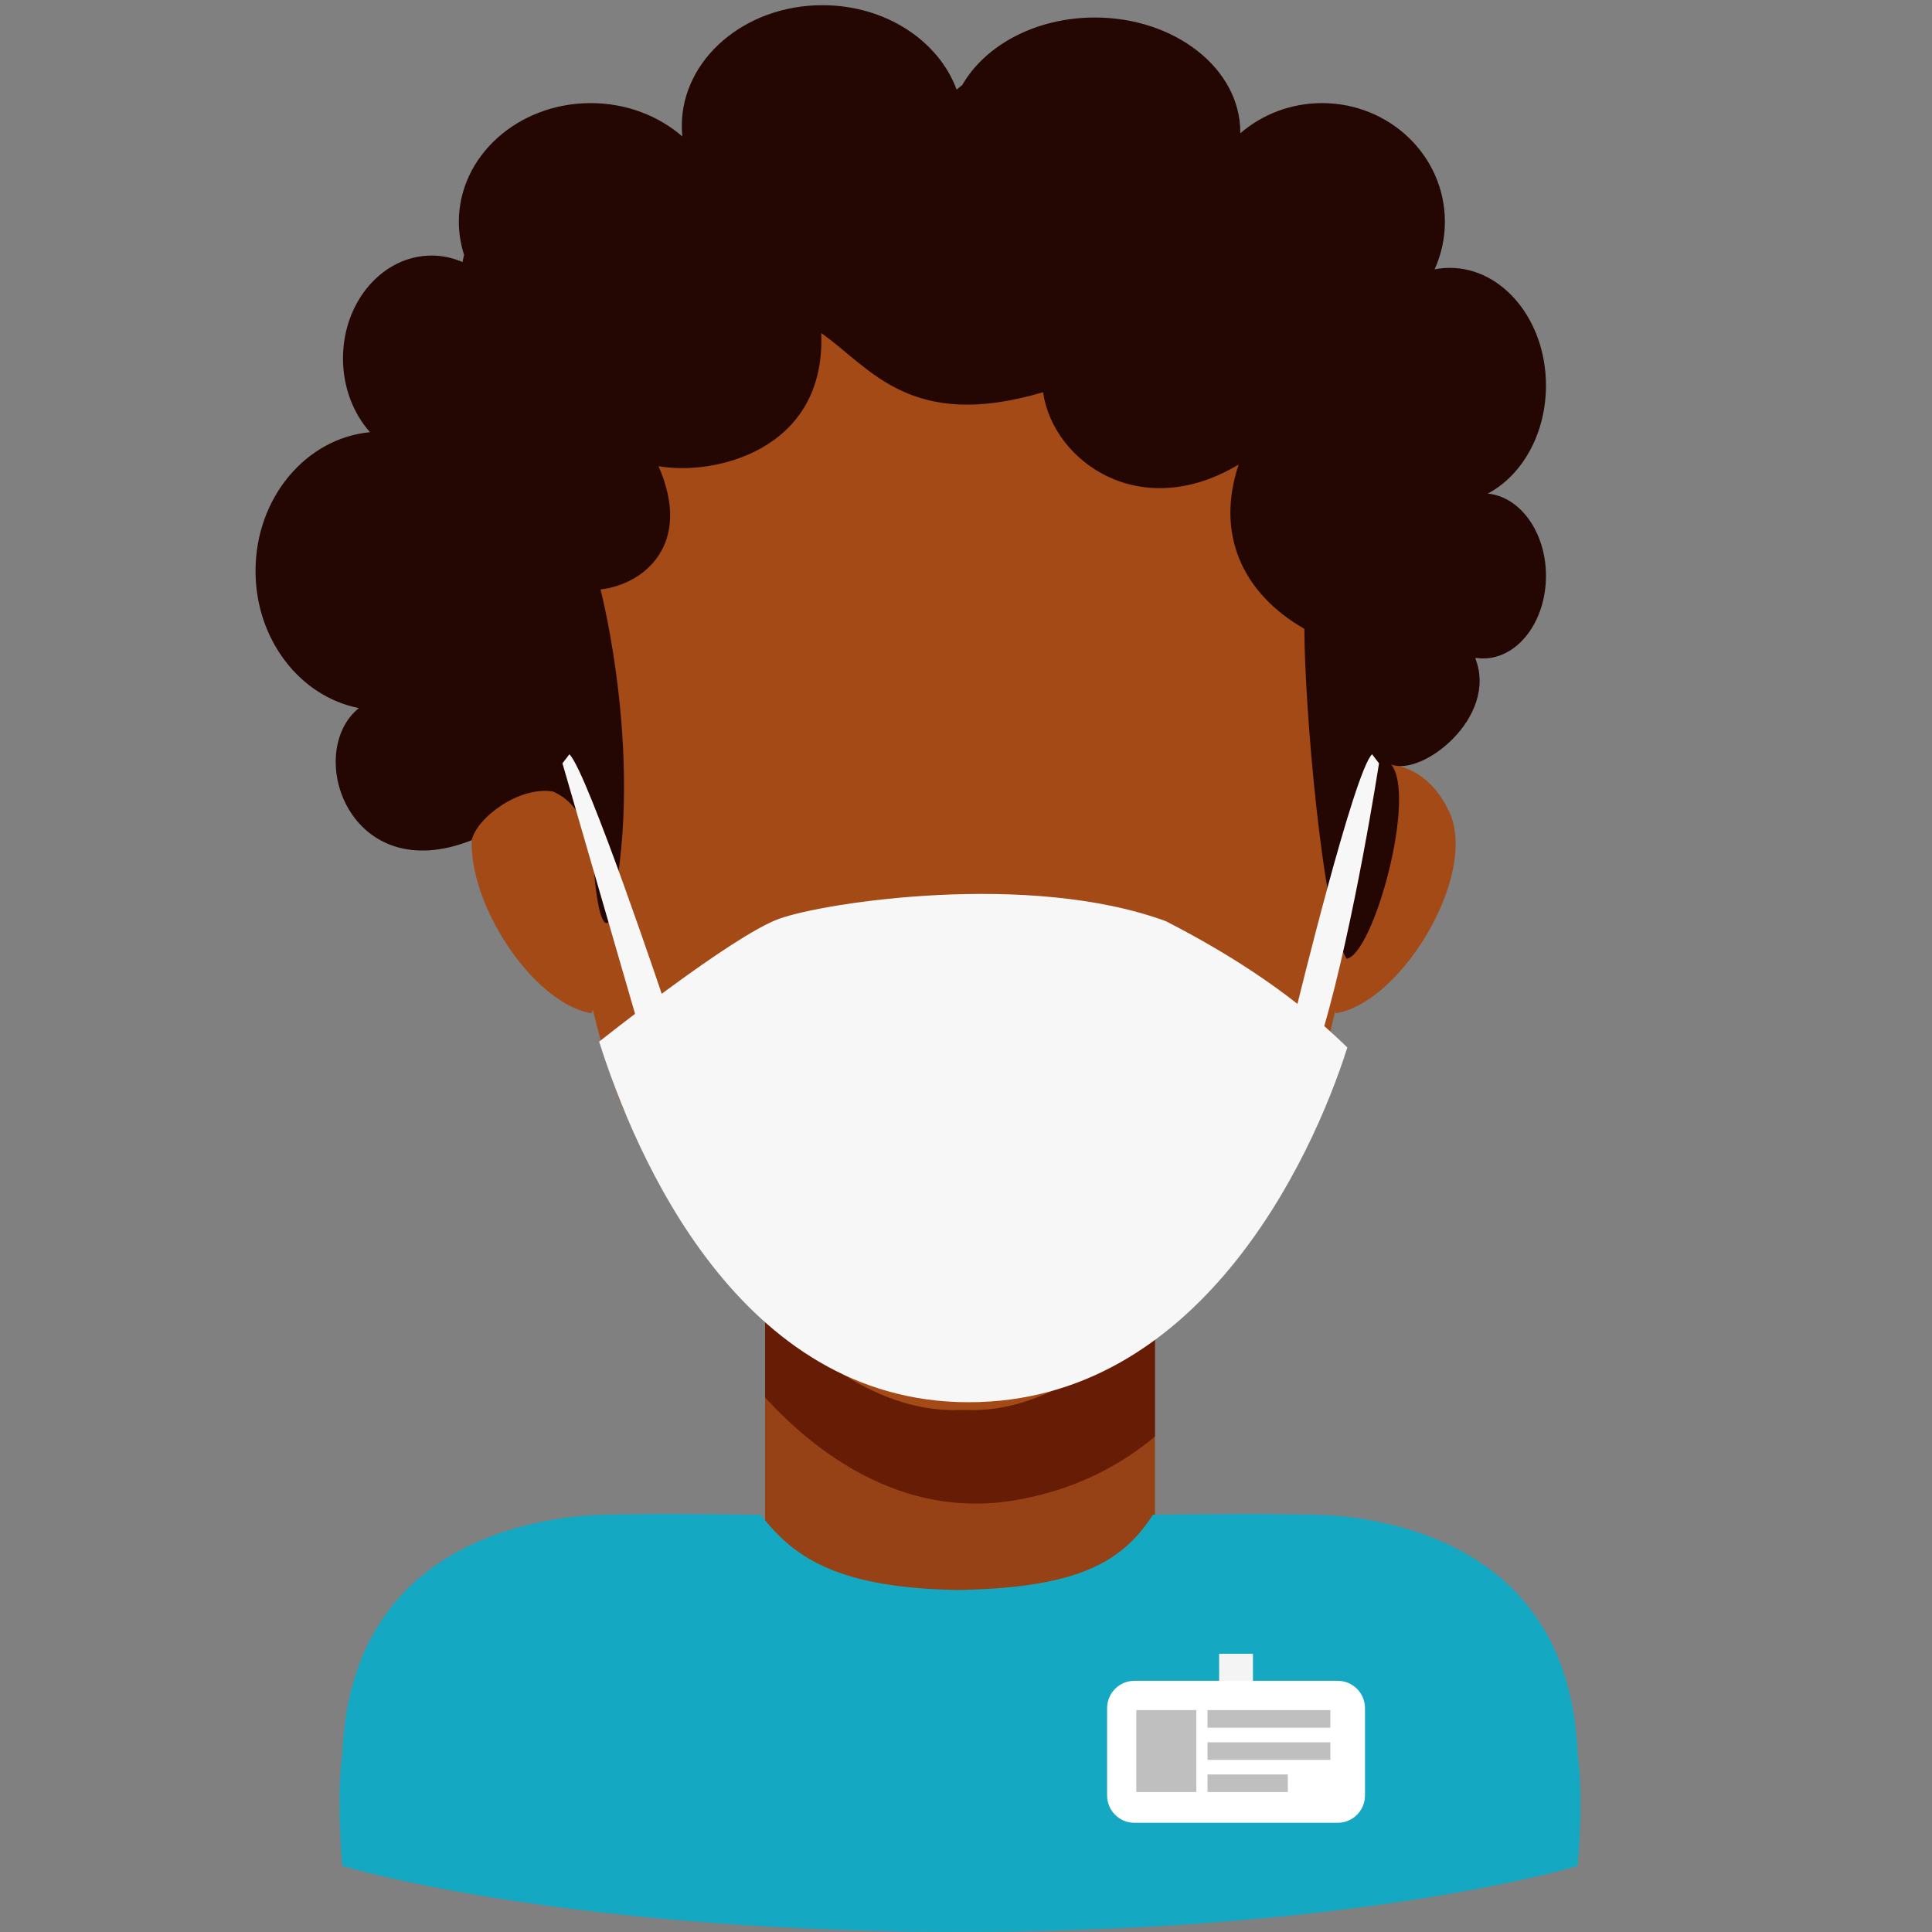 <svg enable-background="new 0 0 512 512" height="512" viewBox="0 0 512 512" width="512" xmlns="http://www.w3.org/2000/svg"><rect x="0" y="0" width="512" height="512" fill="#808080" stroke="none"/><g id="Layer_1"><g><path d="m202.752 322.825h103.311v128.448h-103.311z" fill="#974216"/><g><path d="m202.752 322.825v47.514c13.019 14.223 35.928 32.204 65.743 27.32 16.226-2.658 28.465-9.321 37.568-16.96v-57.874z" fill="#661c05"/></g><g fill="#a34a17"><path d="m353.223 230.828 8.363-27.959s14.714-4.269 22.474 12.272-12.547 50.527-30.065 53.383c-4.856-12.938-.772-37.696-.772-37.696z"/><path d="m157.538 230.828-8.363-27.959s-14.714-4.269-22.474 12.272 12.547 50.527 30.065 53.383c4.856-12.938.772-37.696.772-37.696z"/><path d="m361 230.904c.037-1.168.056-2.336.056-3.504 0-72.608 20.274-154.528-103.057-155.731-.567-.012-2.755-.028-2.761-.028s-2.194.017-2.762.028c-123.33 1.203-103.056 83.123-103.056 155.731 0 1.168.02 2.336.056 3.504s9.266 51.794 16.904 65.303 43.489 77.487 86.379 77.487c.04-.041 4.994-.044 5.036 0 42.89 0 80.32-67.013 87.958-80.521 7.638-13.509 15.325-62.268 15.325-62.268h-.078z"/></g><path d="m418.091 464.714c-1.974-49.178-39.817-60.537-62.54-62.908-9.859-1.029-50.03-.366-50.03-.366-8.49 13.265-21.065 19.349-51.653 19.94-30.588-.591-42.963-7.749-52.245-19.94 0 0-38.499-.663-48.359.366-22.723 2.371-60.566 13.73-62.54 62.908-1.698 12.264 0 29.784 0 29.784s55.31 16.928 159.846 17.493c.778.012 6.897.012 7.675 0 104.536-.565 159.846-17.493 159.846-17.493s1.698-17.52 0-29.784z" fill="#15a8c2"/><path d="m394.268 130.807c9.075-4.776 15.431-15.801 15.431-28.644 0-17.218-11.42-31.176-25.508-31.176-1.362 0-2.698.134-4.002.385 1.748-3.858 2.725-8.117 2.725-12.599 0-17.369-14.571-31.449-32.545-31.449-8.333 0-15.931 3.03-21.688 8.007.001-.105.01-.208.01-.313 0-16.777-17.257-30.378-38.544-30.378-15.628 0-29.073 7.334-35.123 17.871-.5.397-1.007.813-1.514 1.227-4.767-12.964-18.879-22.364-35.551-22.364-20.588 0-37.278 14.332-37.278 32.011 0 .936.057 1.861.148 2.777-6.288-5.468-14.844-8.838-24.279-8.838-19.303 0-34.951 14.08-34.951 31.449 0 3.037.488 5.97 1.381 8.749-.14.629-.275 1.268-.406 1.919-2.546-1.093-5.287-1.72-8.161-1.72-12.989 0-23.518 12.203-23.518 27.256 0 7.679 2.75 14.605 7.159 19.558-16.99 1.59-30.336 17.439-30.336 36.769 0 18.196 11.828 33.306 27.387 36.344-14.601 11.844-2.564 47.883 29.893 35.019 1.325-5.86 12.389-14.37 21.54-12.915 9.913 4.333 10.556 17.007 10.992 22.233s1.742 14.808 3.92 12.195c10.017-40.939-2.307-87.976-2.307-87.976 11.453-1.307 24.522-11.841 15.372-32.664 14.372 2.613 44.423-3.92 43.117-35.277 13.066 9.146 23.518 26.131 58.796 15.679 2.613 18.292 25.696 34.842 51.827 19.163-6.097 18.292.814 33.998 17.421 43.553 0 20.034 4.77 77.106 11.192 87.426 7.1-1.193 18.628-42.98 11.82-51.497 8.078 3.288 28.412-12.411 22.299-28.09.05-.048.102-.104.152-.152.625.093 1.257.152 1.901.152 9.2 0 16.659-9.798 16.659-21.885 0-11.544-6.806-20.976-15.431-21.805z" fill="#240703"/><g><g><g><path d="m206.537 243.464c-12.376 4.395-47.751 32.584-47.753 32.586 9.518 30.118 37.183 95.556 97.915 95.556 60.894 0 90.847-64.008 100.364-94.017-13.25-12.929-28.943-23.629-48.067-33.454-36.017-13.27-90.083-5.066-102.459-.671z" fill="#f7f7f7"/></g></g><g fill="#f7f7f7"><path d="m363.614 199.893 1.834 2.396s-6.38 41.623-14.735 70.481c-5.279-2.65-7.091-5.844-7.091-5.844s15.269-62.617 19.992-67.033z"/><path d="m150.888 199.893-1.834 2.396s12.071 41.623 20.426 70.481c5.279-2.65 7.091-5.844 7.091-5.844s-20.959-62.617-25.683-67.033z"/></g></g><g><path d="m323.082 438.263h8.965v10.407h-8.965z" fill="#f4f4f4"/><path d="m361.736 475.819c0 3.998-3.241 7.24-7.24 7.24h-53.863c-3.998 0-7.24-3.241-7.24-7.24v-23.147c0-3.998 3.241-7.24 7.24-7.24h53.863c3.998 0 7.24 3.241 7.24 7.24z" fill="#fff"/><g fill="#bfbfbf"><path d="m301.127 453.195h15.902v21.719h-15.902z"/><path d="m320.007 453.195h32.552v4.666h-32.552z"/><path d="m320.007 461.721h32.552v4.666h-32.552z"/><path d="m320.007 470.248h21.282v4.666h-21.282z"/></g></g></g></g></svg>